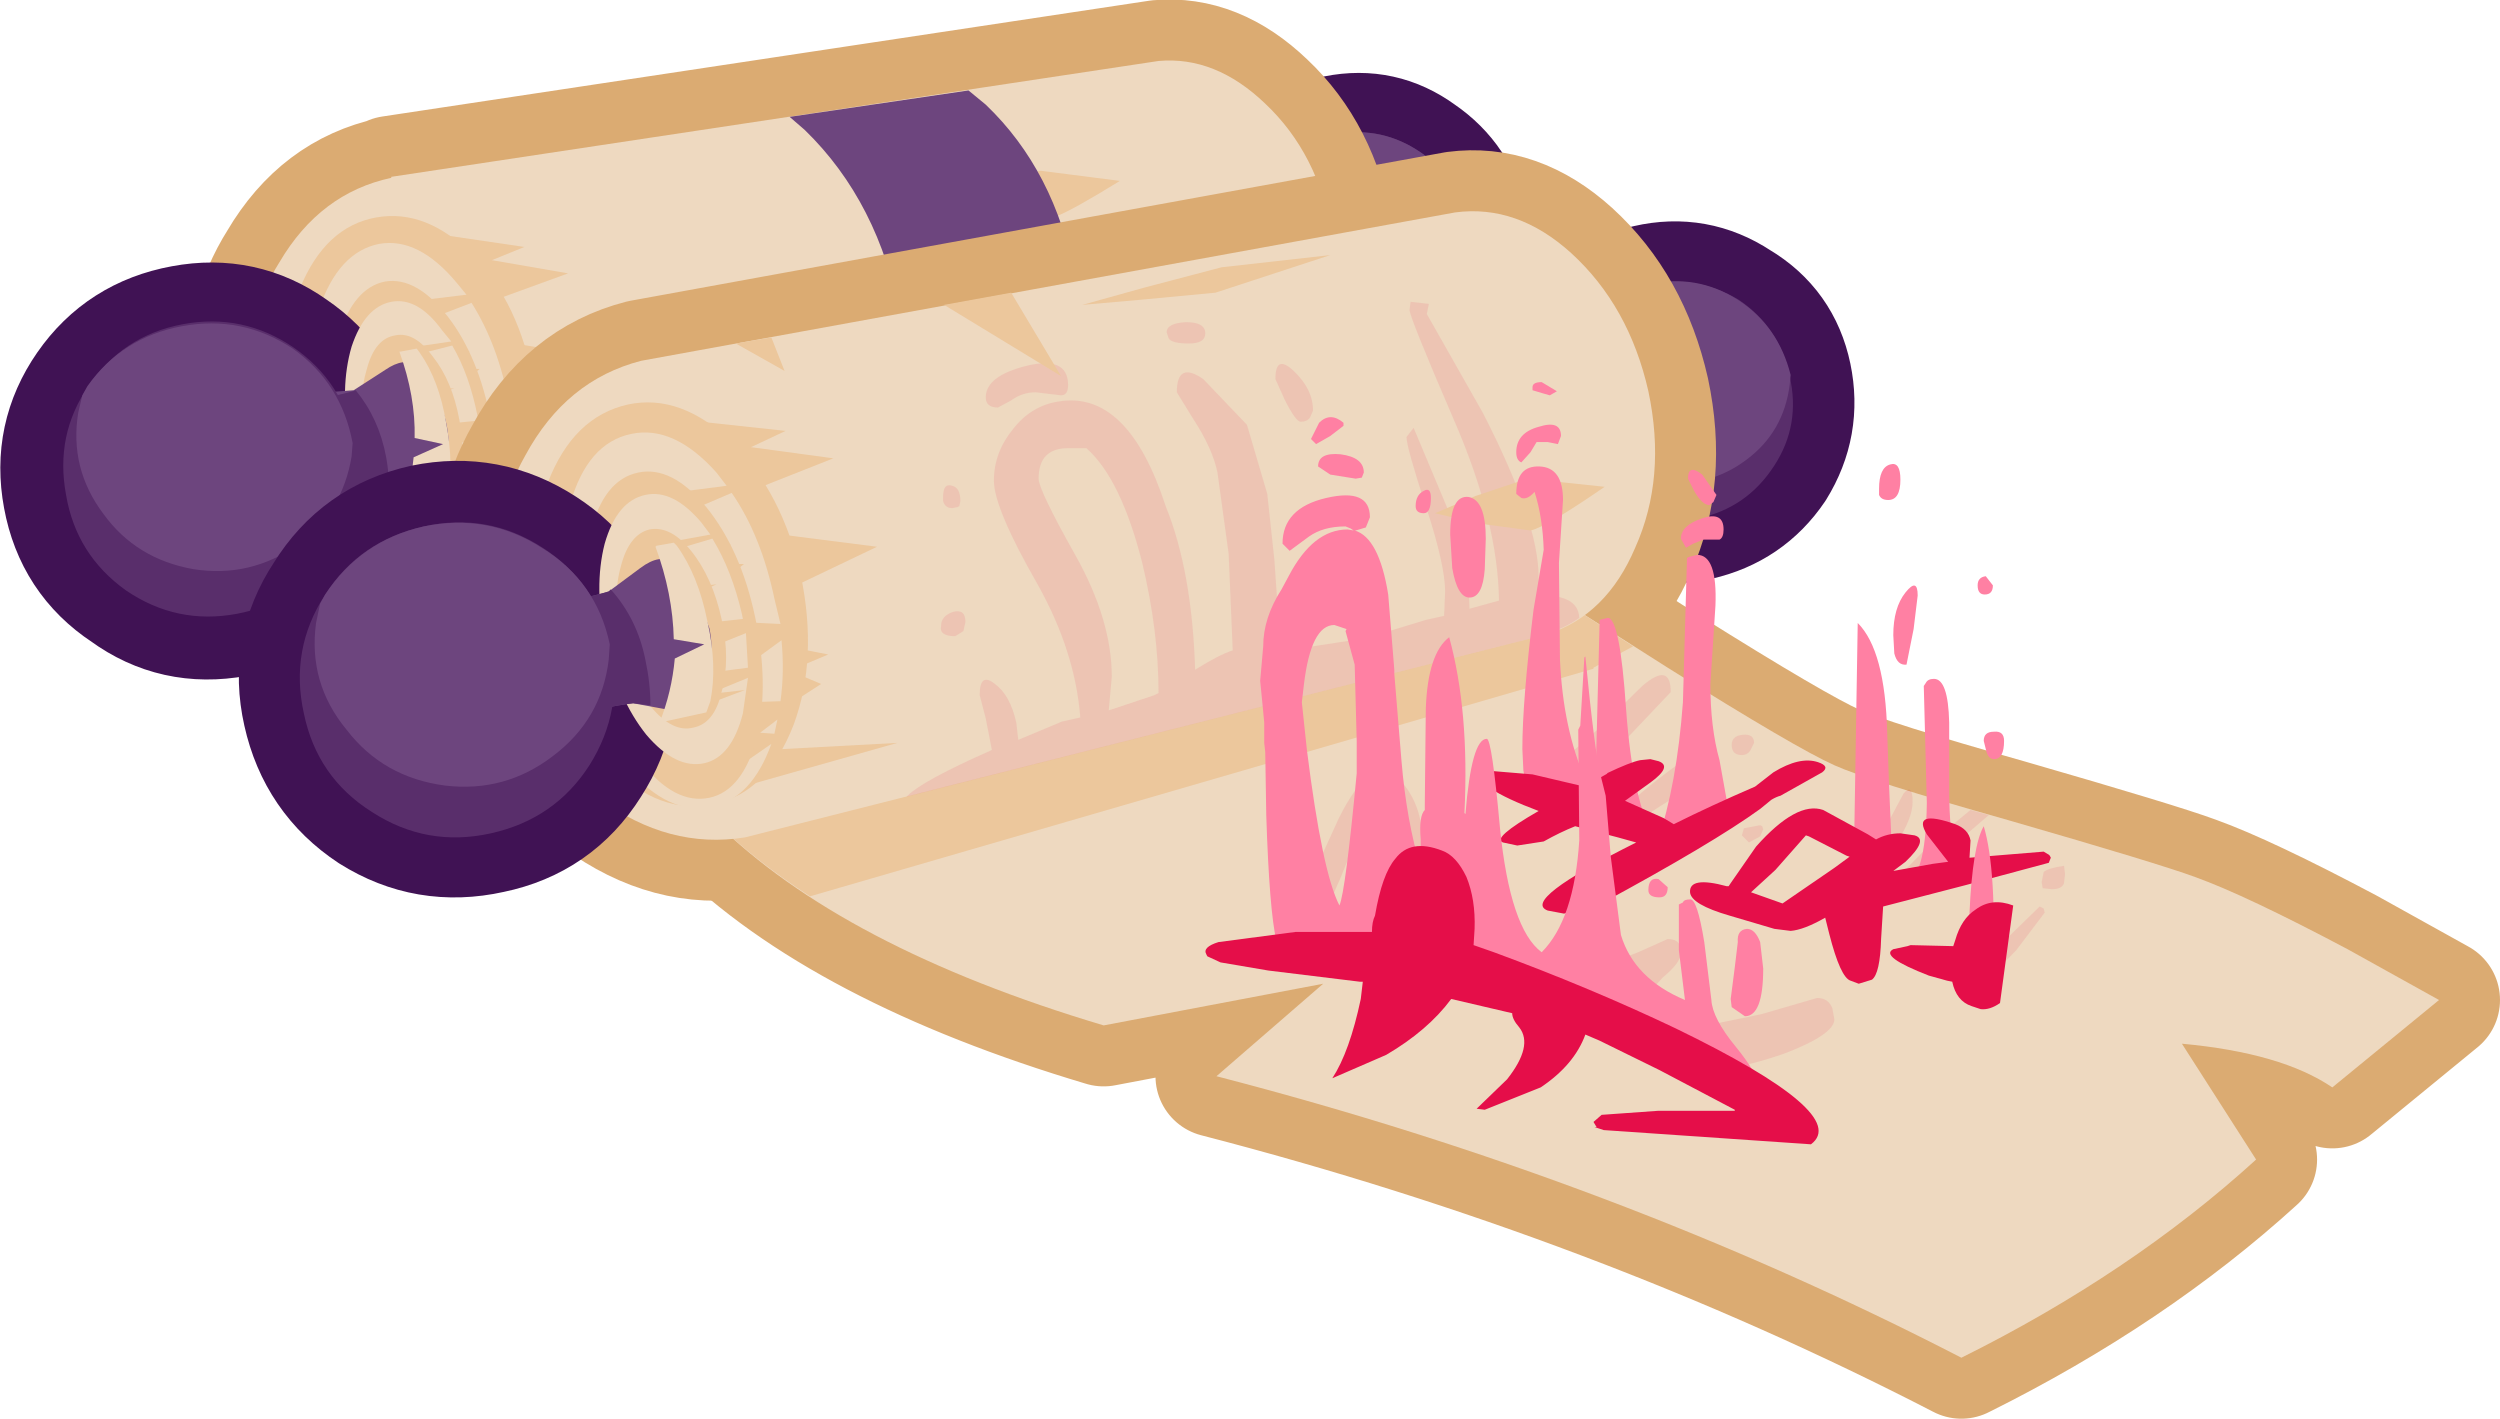<?xml version="1.0" encoding="UTF-8" standalone="no"?>
<svg xmlns:xlink="http://www.w3.org/1999/xlink" height="69.8px" width="123.0px" xmlns="http://www.w3.org/2000/svg">
  <g transform="matrix(1.0, 0.0, 0.0, 1.0, 44.55, 31.05)">
    <path d="M21.2 -24.35 Q23.45 -24.8 25.3 -23.45 27.2 -22.15 27.65 -19.9 28.05 -17.65 26.75 -15.75 25.5 -13.95 23.25 -13.5 21.0 -13.1 19.1 -14.35 17.2 -15.65 16.8 -17.9 16.35 -20.15 17.65 -22.05 18.95 -23.95 21.2 -24.35" fill="#401254" fill-rule="evenodd" stroke="none"/>
    <path d="M21.2 -24.35 Q23.45 -24.8 25.3 -23.45 27.2 -22.15 27.65 -19.9 28.05 -17.65 26.75 -15.75 25.5 -13.95 23.25 -13.5 21.0 -13.1 19.1 -14.35 17.2 -15.65 16.8 -17.9 16.35 -20.15 17.65 -22.05 18.95 -23.95 21.2 -24.35 Z" fill="none" stroke="#401254" stroke-linecap="round" stroke-linejoin="round" stroke-width="6.0"/>
    <path d="M26.75 -15.85 Q25.45 -13.95 23.2 -13.55 20.95 -13.15 19.05 -14.45 17.2 -15.75 16.75 -18.0 16.35 -20.25 17.65 -22.15 18.95 -24.05 21.2 -24.45 23.45 -24.85 25.35 -23.55 27.25 -22.25 27.65 -20.0 28.1 -17.75 26.75 -15.85" fill="#592e6b" fill-rule="evenodd" stroke="none"/>
    <path d="M27.65 -20.05 L27.6 -19.5 Q27.25 -17.4 25.5 -16.2 23.8 -14.95 21.65 -15.25 19.45 -15.65 18.2 -17.3 17.0 -19.05 17.3 -21.15 L17.45 -21.85 17.65 -22.15 Q18.95 -24.0 21.2 -24.45 23.45 -24.85 25.35 -23.55 27.2 -22.3 27.65 -20.05" fill="#6d457e" fill-rule="evenodd" stroke="none"/>
    <path d="M17.7 -25.95 Q20.3 -23.5 21.0 -19.5 21.75 -15.5 20.25 -12.25 18.8 -9.25 16.1 -8.45 L16.1 -8.4 -21.25 -0.2 -21.25 -0.25 Q-24.75 0.25 -27.85 -2.25 L-28.2 -2.55 -25.95 -3.3 -28.95 -3.2 Q-30.75 -5.0 -31.65 -7.55 L-31.4 -6.9 -28.15 -8.25 -31.85 -8.15 -32.0 -8.8 -27.1 -11.05 -32.25 -10.1 -32.2 -9.8 Q-32.55 -11.8 -32.35 -13.6 L-28.9 -15.35 -32.05 -15.25 Q-31.65 -16.8 -30.8 -18.15 -28.8 -21.55 -25.3 -22.3 L-25.3 -22.35 12.45 -28.05 Q15.25 -28.3 17.7 -25.95 M-28.2 -2.55 L-28.55 -2.85 -28.2 -2.55" fill="#eed9c0" fill-rule="evenodd" stroke="none"/>
    <path d="M17.7 -25.95 Q20.3 -23.5 21.0 -19.5 21.75 -15.5 20.25 -12.25 18.8 -9.25 16.1 -8.45 L16.1 -8.4 -21.25 -0.2 -21.25 -0.25 Q-24.75 0.25 -27.85 -2.25 L-28.2 -2.55 -25.95 -3.3 -28.95 -3.2 Q-30.75 -5.0 -31.65 -7.55 L-31.4 -6.9 -28.15 -8.25 -31.85 -8.15 -32.0 -8.8 -27.1 -11.05 -32.25 -10.1 -32.2 -9.8 Q-32.55 -11.8 -32.35 -13.6 L-28.9 -15.35 -32.05 -15.25 Q-31.65 -16.8 -30.8 -18.15 -28.8 -21.55 -25.3 -22.3 L-25.3 -22.35 12.45 -28.05 Q15.25 -28.3 17.7 -25.95 M-28.2 -2.55 L-28.55 -2.85 -28.2 -2.55" fill="none" stroke="#dbab72" stroke-linecap="round" stroke-linejoin="round" stroke-width="6.0"/>
    <path d="M17.7 -25.95 Q20.3 -23.5 21.0 -19.5 21.75 -15.5 20.25 -12.25 18.8 -9.25 16.1 -8.45 L16.1 -8.4 -21.25 -0.2 -21.25 -0.25 Q-24.75 0.25 -27.85 -2.25 L-28.2 -2.55 -25.95 -3.3 -28.95 -3.2 Q-30.75 -5.0 -31.65 -7.55 L-31.4 -6.9 -28.15 -8.25 -31.85 -8.15 -32.0 -8.8 -27.1 -11.05 -32.25 -10.1 -32.2 -9.8 Q-32.55 -11.8 -32.35 -13.6 L-28.9 -15.35 -32.05 -15.25 Q-31.65 -16.8 -30.8 -18.15 -28.8 -21.55 -25.3 -22.3 L-25.3 -22.35 12.45 -28.05 Q15.25 -28.3 17.7 -25.95 M-28.2 -2.55 L-28.55 -2.85 -28.2 -2.55" fill="#eed9c0" fill-rule="evenodd" stroke="none"/>
    <path d="M-27.1 -11.05 L-30.45 -10.45 Q-30.75 -12.65 -30.45 -14.6 -29.7 -15.0 -28.9 -15.35 L-30.3 -15.35 -29.8 -16.85 Q-28.55 -19.9 -26.05 -20.35 -23.55 -20.8 -21.25 -18.45 -19.0 -16.1 -18.3 -12.25 -17.55 -8.4 -18.8 -5.35 -20.1 -2.25 -22.6 -1.8 -25.1 -1.35 -27.35 -3.75 -29.55 -6.0 -30.3 -9.6 L-27.1 -11.05 M-25.95 -3.3 L-26.85 -3.3 -26.6 -3.1 -25.95 -3.3 M-29.7 -7.6 L-28.15 -8.25 -29.9 -8.2 -29.7 -7.6" fill="#ecc79c" fill-rule="evenodd" stroke="none"/>
    <path d="M-25.95 -3.3 L-26.6 -3.1 -26.85 -3.3 -25.95 -3.3" fill="#ecc79c" fill-rule="evenodd" stroke="none"/>
    <path d="M-20.45 -16.2 L-19.85 -14.25 -14.7 -13.4 -19.0 -11.6 -18.8 -8.95 -17.15 -8.55 -18.9 -7.85 -17.5 -7.2 -19.25 -6.15 -20.2 -4.2 -14.05 -4.4 -20.95 -2.65 -22.3 -10.0 -24.95 -9.5 -25.75 -16.45 -23.5 -19.6 -18.75 -18.9 -20.35 -18.25 -16.6 -17.6 -20.45 -16.2" fill="#ecc79c" fill-rule="evenodd" stroke="none"/>
    <path d="M-28.85 -15.85 Q-27.9 -18.65 -25.9 -19.05 -23.95 -19.4 -22.05 -17.1 L-21.6 -16.55 -24.5 -16.2 -23.45 -10.55 -25.1 -10.25 -23.85 -5.05 -21.8 -3.25 -19.9 -4.5 Q-20.85 -2.05 -22.7 -1.7 -24.7 -1.3 -26.55 -3.6 -28.45 -5.9 -29.1 -9.45 -29.75 -13.05 -28.85 -15.85 M-22.7 -14.1 L-23.7 -15.25 -21.35 -16.15 Q-20.05 -14.1 -19.5 -11.2 L-19.3 -10.0 -21.2 -10.2 -21.8 -12.15 -20.95 -12.9 -22.1 -12.9 -21.45 -13.75 -22.7 -14.1 M-20.9 -6.45 L-21.05 -8.05 -19.25 -9.3 Q-19.15 -7.8 -19.4 -6.45 L-20.9 -6.45 M-19.55 -5.65 L-19.75 -5.0 -20.35 -5.05 -19.55 -5.65" fill="#eed9c0" fill-rule="evenodd" stroke="none"/>
    <path d="M-22.5 -15.45 Q-21.0 -13.5 -20.4 -10.35 -19.85 -7.25 -20.55 -4.8 -21.3 -2.35 -22.85 -2.1 -24.4 -1.8 -25.95 -3.85 -27.45 -5.8 -28.0 -8.9 -28.6 -12.05 -27.9 -14.5 -27.15 -16.9 -25.6 -17.2 -24.05 -17.45 -22.5 -15.45" fill="#ecc79c" fill-rule="evenodd" stroke="none"/>
    <path d="M-27.15 -9.2 Q-26.6 -6.2 -28.3 -3.8 -30.0 -1.3 -32.95 -0.75 -35.95 -0.2 -38.35 -1.95 -40.85 -3.6 -41.4 -6.6 -41.95 -9.55 -40.25 -12.0 -38.55 -14.45 -35.55 -15.0 -32.6 -15.55 -30.2 -13.85 -27.7 -12.15 -27.15 -9.2" fill="#592e6b" fill-rule="evenodd" stroke="none"/>
    <path d="M-27.15 -9.2 Q-26.6 -6.2 -28.3 -3.8 -30.0 -1.3 -32.95 -0.75 -35.95 -0.2 -38.35 -1.95 -40.85 -3.6 -41.4 -6.6 -41.95 -9.55 -40.25 -12.0 -38.55 -14.45 -35.55 -15.0 -32.6 -15.55 -30.2 -13.85 -27.7 -12.15 -27.15 -9.2 Z" fill="none" stroke="#401254" stroke-linecap="round" stroke-linejoin="round" stroke-width="6.0"/>
    <path d="M-27.25 -14.0 Q-26.6 -15.95 -25.3 -16.2 -24.0 -16.45 -22.8 -14.8 L-22.35 -14.25 -25.75 -13.75 -25.65 -13.2 -22.3 -14.05 Q-21.45 -12.6 -21.05 -10.55 L-21.05 -10.35 -23.15 -10.15 -23.65 -11.4 -22.2 -11.95 -24.05 -11.8 -22.85 -12.45 -24.85 -12.45 -25.55 -12.75 -24.3 -5.9 -21.0 -7.05 -22.75 -6.95 -20.85 -7.6 -21.15 -5.95 Q-21.7 -4.0 -23.0 -3.75 -24.3 -3.5 -25.6 -5.15 -26.9 -6.8 -27.35 -9.35 -27.85 -11.95 -27.25 -14.0 M-20.8 -8.05 L-23.3 -7.8 -23.3 -8.75 -20.9 -9.6 -20.8 -8.05" fill="#eed9c0" fill-rule="evenodd" stroke="none"/>
    <path d="M-23.25 -13.5 Q-22.3 -12.3 -21.95 -10.4 -21.6 -8.5 -22.05 -7.0 -22.45 -5.55 -23.4 -5.35 -24.4 -5.2 -25.3 -6.4 -26.25 -7.65 -26.6 -9.55 -26.95 -11.45 -26.5 -12.9 -26.1 -14.4 -25.1 -14.55 -24.15 -14.75 -23.25 -13.5" fill="#ecc79c" fill-rule="evenodd" stroke="none"/>
    <path d="M-23.2 -11.8 Q-22.7 -10.9 -22.55 -10.0 -22.4 -9.1 -22.5 -8.05 L-22.85 -6.65 Q-23.3 -5.95 -24.4 -6.2 L-26.15 -6.6 Q-29.1 -6.35 -31.75 -5.0 L-32.95 -11.4 -27.15 -11.85 -25.6 -12.85 Q-24.65 -13.5 -24.05 -13.05 L-23.2 -11.8" fill="#6d457e" fill-rule="evenodd" stroke="none"/>
    <path d="M-27.05 -11.85 Q-25.9 -10.45 -25.55 -8.55 -25.35 -7.45 -25.45 -6.45 L-26.25 -6.55 Q-29.2 -6.3 -31.8 -4.95 L-32.95 -11.35 Q-30.05 -11.0 -27.2 -11.8 L-27.05 -11.85" fill="#592e6b" fill-rule="evenodd" stroke="none"/>
    <path d="M-28.25 -3.9 Q-29.95 -1.4 -32.9 -0.85 -35.85 -0.3 -38.35 -2.0 -40.8 -3.75 -41.3 -6.7 -41.85 -9.65 -40.2 -12.05 -38.5 -14.55 -35.55 -15.1 -32.6 -15.65 -30.1 -13.95 -27.65 -12.25 -27.1 -9.3 -26.6 -6.35 -28.25 -3.9" fill="#592e6b" fill-rule="evenodd" stroke="none"/>
    <path d="M-27.2 -9.25 L-27.25 -8.6 Q-27.7 -5.85 -29.9 -4.25 -32.25 -2.6 -35.05 -3.05 -37.85 -3.55 -39.45 -5.75 -41.15 -8.0 -40.7 -10.75 L-40.5 -11.6 -40.25 -12.05 Q-38.55 -14.45 -35.6 -15.0 -32.65 -15.55 -30.15 -13.9 -27.75 -12.2 -27.2 -9.25" fill="#6d457e" fill-rule="evenodd" stroke="none"/>
    <path d="M-24.05 -13.9 L-23.9 -13.7 Q-22.95 -12.35 -22.6 -10.25 -22.2 -8.15 -22.55 -6.5 L-22.8 -5.95 -24.95 -5.55 Q-24.35 -7.0 -24.2 -8.55 L-22.75 -9.2 -24.15 -9.5 Q-24.1 -11.55 -24.9 -13.75 L-24.85 -13.75 -24.05 -13.9" fill="#eed9c0" fill-rule="evenodd" stroke="none"/>
    <path d="M2.9 -20.25 L4.5 -21.4 Q6.2 -22.6 6.65 -22.65 L10.55 -22.15 Q8.2 -20.7 7.4 -20.4 L4.9 -20.2 2.9 -20.25 M-5.85 -5.9 L-2.55 -6.95 3.05 -7.4 -1.8 -6.0 -5.5 -5.4 -8.4 -5.1 -5.85 -5.9" fill="#ecc79c" fill-rule="evenodd" stroke="none"/>
    <path d="M3.95 -25.9 Q7.35 -22.65 8.35 -17.4 9.3 -12.2 7.25 -7.95 L6.05 -5.9 6.3 -6.25 -1.75 -4.5 -1.35 -5.2 Q0.8 -9.8 -0.25 -15.45 -1.3 -21.1 -4.95 -24.65 L-5.7 -25.3 3.1 -26.6 3.95 -25.9" fill="#6d457e" fill-rule="evenodd" stroke="none"/>
    <path d="M31.6 -1.95 L37.5 1.8 Q43.8 5.75 45.7 6.6 47.35 7.35 54.25 9.3 61.7 11.45 63.45 12.1 65.95 13.0 70.95 15.65 L75.45 18.15 70.2 22.45 Q67.7 20.75 62.8 20.3 L66.45 26.0 Q60.3 31.6 51.95 35.75 35.0 27.0 15.3 21.9 L20.55 17.35 9.75 19.4 Q-3.15 15.55 -9.4 9.35 L31.6 -1.95" fill="#eed9c0" fill-rule="evenodd" stroke="none"/>
    <path d="M31.6 -1.95 L-9.4 9.35 Q-3.15 15.55 9.75 19.4 L20.55 17.35 15.3 21.9 Q35.0 27.0 51.95 35.75 60.3 31.6 66.45 26.0 L62.8 20.3 Q67.7 20.75 70.2 22.45 L75.45 18.15 70.95 15.65 Q65.95 13.0 63.45 12.1 61.7 11.45 54.25 9.3 47.35 7.35 45.7 6.6 43.8 5.75 37.5 1.8 L31.6 -1.95 Z" fill="none" stroke="#dbab72" stroke-linecap="round" stroke-linejoin="round" stroke-width="6.0"/>
    <path d="M36.5 -17.0 Q38.9 -17.55 40.95 -16.2 43.05 -14.95 43.55 -12.55 44.05 -10.15 42.75 -8.05 41.4 -6.05 39.0 -5.5 36.65 -5.0 34.6 -6.3 32.55 -7.6 32.05 -10.0 31.55 -12.4 32.8 -14.45 34.15 -16.5 36.5 -17.0" fill="#401254" fill-rule="evenodd" stroke="none"/>
    <path d="M36.5 -17.0 Q38.9 -17.55 40.95 -16.2 43.05 -14.95 43.55 -12.55 44.05 -10.15 42.75 -8.05 41.4 -6.05 39.0 -5.5 36.65 -5.0 34.6 -6.3 32.55 -7.6 32.05 -10.0 31.55 -12.4 32.8 -14.45 34.15 -16.5 36.5 -17.0 Z" fill="none" stroke="#401254" stroke-linecap="round" stroke-linejoin="round" stroke-width="6.0"/>
    <path d="M42.75 -8.15 Q41.4 -6.05 39.0 -5.55 36.6 -5.0 34.6 -6.35 32.55 -7.65 32.0 -10.05 31.5 -12.45 32.85 -14.5 34.1 -16.5 36.5 -17.05 38.9 -17.55 41.0 -16.3 43.0 -14.95 43.5 -12.55 44.05 -10.15 42.75 -8.15" fill="#592e6b" fill-rule="evenodd" stroke="none"/>
    <path d="M43.55 -12.6 L43.5 -12.1 Q43.2 -9.8 41.4 -8.45 39.55 -7.05 37.3 -7.35 35.0 -7.65 33.6 -9.45 32.15 -11.2 32.45 -13.45 L32.6 -14.15 32.8 -14.5 Q34.15 -16.55 36.55 -17.05 38.9 -17.6 40.95 -16.3 42.95 -15.0 43.55 -12.6" fill="#6d457e" fill-rule="evenodd" stroke="none"/>
    <path d="M32.75 -18.6 Q35.6 -16.0 36.55 -11.8 37.45 -7.55 35.9 -4.1 34.5 -0.8 31.6 0.15 L-7.9 10.15 Q-11.65 10.75 -15.05 8.25 L-15.4 7.95 -13.05 7.05 -16.25 7.2 Q-18.2 5.4 -19.2 2.75 L-18.95 3.4 -15.55 1.9 -19.5 2.05 -19.65 1.4 -14.55 -1.15 -19.95 0.0 -19.95 0.35 Q-20.35 -1.8 -20.2 -3.7 L-16.6 -5.7 -19.9 -5.5 Q-19.55 -7.15 -18.7 -8.65 -16.7 -12.35 -13.0 -13.3 L27.05 -20.6 Q30.1 -21.0 32.75 -18.6 M-15.4 7.95 L-15.8 7.65 -15.4 7.95" fill="#eed9c0" fill-rule="evenodd" stroke="none"/>
    <path d="M32.75 -18.6 Q35.6 -16.0 36.55 -11.8 37.45 -7.55 35.9 -4.1 34.5 -0.8 31.6 0.15 L-7.9 10.15 Q-11.65 10.75 -15.05 8.25 L-15.4 7.95 -13.05 7.05 -16.25 7.2 Q-18.2 5.4 -19.2 2.75 L-18.95 3.4 -15.55 1.9 -19.5 2.05 -19.65 1.4 -14.55 -1.15 -19.95 0.0 -19.95 0.35 Q-20.35 -1.8 -20.2 -3.7 L-16.6 -5.7 -19.9 -5.5 Q-19.55 -7.15 -18.7 -8.65 -16.7 -12.35 -13.0 -13.3 L27.05 -20.6 Q30.1 -21.0 32.75 -18.6 M-15.4 7.95 L-15.8 7.65 -15.4 7.95" fill="none" stroke="#dbab72" stroke-linecap="round" stroke-linejoin="round" stroke-width="6.0"/>
    <path d="M31.6 -1.95 L37.5 1.8 Q43.8 5.75 45.7 6.6 47.35 7.35 54.25 9.3 61.7 11.45 63.45 12.1 65.95 13.0 70.95 15.65 L75.45 18.15 70.2 22.45 Q67.7 20.75 62.8 20.3 L66.45 26.0 Q60.3 31.6 51.95 35.75 35.0 27.0 15.3 21.9 L20.55 17.35 9.75 19.4 Q-3.15 15.55 -9.4 9.35 L31.6 -1.95" fill="#eed9c0" fill-rule="evenodd" stroke="none"/>
    <path d="M37.65 3.0 L34.95 5.85 31.7 8.5 31.15 8.25 31.1 7.95 Q31.1 7.5 32.45 6.25 L34.1 4.8 36.25 2.7 Q37.65 1.5 37.65 3.0 M57.05 11.95 L57.0 12.4 Q56.9 12.7 56.4 12.7 L55.95 12.65 55.9 12.35 56.0 11.85 Q56.25 11.65 57.0 11.55 L57.05 11.95 M56.0 13.65 L56.05 13.85 54.65 15.7 Q53.15 17.3 52.55 17.3 L52.35 17.25 52.3 17.1 53.8 15.5 55.8 13.55 56.0 13.65 M52.4 8.8 L53.3 9.05 51.85 10.3 48.8 12.65 48.6 12.65 48.5 12.45 50.7 10.2 52.4 8.8 M49.55 8.4 Q49.55 9.2 48.8 10.35 L47.3 12.1 46.95 11.7 47.55 10.65 48.3 9.5 49.1 8.0 Q49.55 7.45 49.55 8.4 M41.75 5.5 L41.55 5.9 Q41.4 6.1 41.15 6.1 40.65 6.1 40.65 5.6 40.65 5.15 41.2 5.1 41.75 5.05 41.75 5.5 M42.2 9.75 L42.05 10.1 41.5 10.4 41.15 10.05 41.25 9.7 42.05 9.55 42.15 9.6 42.2 9.75 M38.1 8.0 L35.35 9.75 35.0 9.6 34.95 9.25 Q35.4 8.5 37.6 6.85 39.9 5.1 39.9 5.95 39.9 6.6 38.1 8.0 M37.5 15.15 Q38.2 15.15 38.15 15.85 38.15 16.3 37.25 17.05 L36.3 18.1 36.7 18.9 Q37.25 19.65 38.2 19.65 L42.1 18.85 44.85 18.05 Q45.4 18.05 45.6 18.55 L45.7 19.1 Q45.7 19.85 43.2 20.8 40.85 21.6 39.5 21.6 39.3 21.6 37.75 20.85 L35.8 19.75 Q35.3 19.35 35.2 18.65 35.1 18.25 35.15 17.5 L35.2 17.4 33.9 17.55 32.6 17.7 29.55 17.05 27.5 16.35 23.85 15.5 Q23.3 15.4 23.3 14.7 L24.15 10.5 24.1 9.45 Q23.95 8.5 23.4 8.5 22.85 8.5 21.4 12.15 19.85 15.75 19.25 15.75 L18.8 15.45 18.75 15.1 19.75 12.65 21.3 9.25 Q23.0 5.8 24.35 7.35 25.45 8.55 25.45 10.5 L25.4 12.05 24.75 14.25 28.3 15.4 31.7 16.5 Q34.35 16.5 36.05 15.8 L37.5 15.15" fill="#e50e49" fill-opacity="0.102" fill-rule="evenodd" stroke="none"/>
    <path d="M33.85 1.8 L33.85 1.85 -4.7 13.05 Q-7.4 11.3 -9.4 9.35 L31.6 -1.95 35.8 0.75 33.85 1.8" fill="#ecc79c" fill-rule="evenodd" stroke="none"/>
    <path d="M32.75 -18.6 Q35.6 -16.0 36.55 -11.8 37.45 -7.55 35.9 -4.1 34.5 -0.8 31.6 0.15 L-7.9 10.15 Q-11.65 10.75 -15.05 8.25 L-15.4 7.95 -13.05 7.05 -16.25 7.2 Q-18.2 5.4 -19.2 2.75 L-18.95 3.4 -15.55 1.9 -19.5 2.05 -19.65 1.4 -14.55 -1.15 -19.95 0.0 -19.95 0.35 Q-20.35 -1.8 -20.2 -3.7 L-16.6 -5.7 -19.9 -5.5 Q-19.55 -7.15 -18.7 -8.65 -16.7 -12.35 -13.0 -13.3 L27.05 -20.6 Q30.1 -21.0 32.75 -18.6 M-15.4 7.95 L-15.8 7.65 -15.4 7.95" fill="#eed9c0" fill-rule="evenodd" stroke="none"/>
    <path d="M24.8 -15.8 L24.85 -16.2 25.75 -16.1 25.65 -15.6 28.4 -10.75 Q31.15 -5.4 31.15 -2.65 L31.2 -1.75 Q33.1 -1.8 33.15 -0.65 32.45 -0.15 31.6 0.1 L31.6 0.15 0.05 8.15 0.1 8.1 Q0.85 7.35 4.25 5.85 L3.95 4.3 3.65 3.15 Q3.65 2.0 4.4 2.6 5.15 3.15 5.45 4.5 L5.55 5.35 7.7 4.45 8.6 4.25 Q8.35 1.0 6.5 -2.3 4.35 -6.05 4.35 -7.4 4.35 -8.8 5.3 -9.95 6.2 -11.1 7.55 -11.3 10.95 -11.85 12.8 -6.15 14.1 -2.95 14.25 1.9 15.45 1.15 16.1 0.95 L15.9 -3.8 15.35 -7.8 Q15.1 -9.0 14.15 -10.45 L13.35 -11.75 Q13.35 -13.3 14.65 -12.4 L16.8 -10.15 17.8 -6.75 18.15 -3.5 18.4 0.15 18.4 1.0 22.65 0.35 25.6 -0.55 26.5 -0.75 26.55 -1.95 Q26.55 -3.25 25.6 -6.15 24.65 -9.05 24.65 -9.55 L25.0 -10.0 27.1 -5.0 Q27.7 -3.3 27.75 -1.1 L29.2 -1.5 Q29.15 -5.4 27.0 -10.35 24.8 -15.45 24.8 -15.8 M13.95 -14.15 Q13.1 -14.15 12.95 -14.4 L12.85 -14.7 Q12.85 -15.15 13.8 -15.2 14.75 -15.2 14.75 -14.65 14.75 -14.15 13.95 -14.15 M19.45 -10.3 Q19.2 -10.3 18.65 -11.4 L18.2 -12.4 Q18.2 -13.65 19.1 -12.8 20.05 -11.9 20.05 -10.85 L19.9 -10.5 Q19.75 -10.3 19.45 -10.3 M12.45 3.05 Q12.45 0.0 11.65 -3.35 10.6 -7.5 8.9 -9.0 L8.0 -9.0 Q6.55 -9.0 6.55 -7.5 6.55 -6.95 8.35 -3.75 10.15 -0.55 10.15 2.25 L10.0 3.9 12.25 3.15 12.45 3.05 M7.65 -11.6 L6.4 -11.75 Q5.75 -11.75 5.2 -11.35 L4.55 -11.0 Q3.95 -11.0 3.95 -11.5 3.95 -12.55 5.95 -13.05 8.0 -13.55 8.0 -12.1 8.0 -11.6 7.65 -11.6 M2.3 -7.15 Q2.7 -7.05 2.7 -6.4 L2.65 -6.15 2.55 -6.1 2.3 -6.05 Q1.95 -6.05 1.85 -6.4 L1.85 -6.6 Q1.85 -7.3 2.3 -7.15 M2.85 0.0 L2.45 0.25 Q1.65 0.25 1.75 -0.25 1.75 -0.75 2.35 -0.95 2.95 -1.1 2.95 -0.45 L2.85 0.0" fill="#e50e49" fill-opacity="0.102" fill-rule="evenodd" stroke="none"/>
    <path d="M-17.6 -7.3 Q-16.35 -10.55 -13.65 -11.15 -11.05 -11.7 -8.55 -9.3 -6.05 -6.8 -5.15 -2.75 -4.3 1.35 -5.5 4.6 -6.8 7.95 -9.4 8.5 -12.1 9.1 -14.55 6.6 -16.95 4.3 -17.85 0.5 L-14.55 -1.15 -18.05 -0.4 Q-18.5 -2.75 -18.2 -4.8 L-16.6 -5.7 -18.05 -5.65 -17.6 -7.3 M-13.75 7.3 L-13.05 7.05 -14.05 7.1 -13.75 7.3 M-17.15 2.6 L-15.55 1.9 -17.4 2.0 -17.15 2.6" fill="#ecc79c" fill-rule="evenodd" stroke="none"/>
    <path d="M-13.75 7.3 L-14.05 7.1 -13.05 7.05 -13.75 7.3" fill="#ecc79c" fill-rule="evenodd" stroke="none"/>
    <path d="M-7.6 -6.9 L-6.9 -4.85 -1.4 -4.15 -5.9 -2.0 -5.6 0.8 -3.8 1.15 -5.7 1.95 -4.15 2.6 -6.0 3.8 -6.9 5.85 -0.4 5.5 -7.65 7.55 -9.35 -0.2 -12.2 0.4 -13.25 -6.95 -11.0 -10.4 -5.9 -9.85 -7.6 -9.05 -3.55 -8.5 -7.6 -6.9" fill="#ecc79c" fill-rule="evenodd" stroke="none"/>
    <path d="M-16.5 -6.25 Q-15.65 -9.25 -13.5 -9.7 -11.4 -10.15 -9.3 -7.8 L-8.8 -7.15 -11.9 -6.75 -10.6 -0.75 -12.35 -0.4 -10.8 5.15 -8.55 6.9 -6.6 5.55 Q-7.55 8.2 -9.5 8.65 -11.65 9.1 -13.7 6.7 -15.8 4.35 -16.6 0.6 -17.45 -3.2 -16.5 -6.25 M-9.9 -4.55 L-11.0 -5.75 -8.55 -6.8 Q-7.1 -4.7 -6.45 -1.6 L-6.15 -0.35 -8.2 -0.45 -8.85 -2.55 -7.95 -3.3 -9.25 -3.3 -8.6 -4.25 -9.9 -4.55 M-7.75 3.5 L-7.95 1.8 -6.1 0.45 Q-5.95 2.0 -6.15 3.45 L-7.75 3.5 M-6.45 5.05 L-7.15 5.0 -6.3 4.35 -6.45 5.05" fill="#eed9c0" fill-rule="evenodd" stroke="none"/>
    <path d="M-9.8 -6.1 Q-8.1 -4.0 -7.4 -0.7 -6.7 2.6 -7.3 5.2 -8.0 7.85 -9.65 8.2 -11.35 8.55 -13.0 6.45 -14.75 4.35 -15.45 1.05 -16.15 -2.25 -15.5 -4.85 -14.85 -7.45 -13.15 -7.8 -11.5 -8.15 -9.8 -6.1" fill="#ecc79c" fill-rule="evenodd" stroke="none"/>
    <path d="M-14.5 0.7 Q-13.8 3.85 -15.55 6.55 -17.25 9.25 -20.4 9.9 -23.55 10.6 -26.25 8.9 -28.9 7.15 -29.6 4.0 -30.3 0.9 -28.55 -1.75 -26.85 -4.5 -23.7 -5.2 -20.55 -5.85 -17.85 -4.1 -15.2 -2.4 -14.5 0.7" fill="#592e6b" fill-rule="evenodd" stroke="none"/>
    <path d="M-14.5 0.7 Q-13.8 3.85 -15.55 6.55 -17.25 9.25 -20.4 9.9 -23.55 10.6 -26.25 8.9 -28.9 7.15 -29.6 4.0 -30.3 0.9 -28.55 -1.75 -26.85 -4.5 -23.7 -5.2 -20.55 -5.85 -17.85 -4.1 -15.2 -2.4 -14.5 0.7 Z" fill="none" stroke="#401254" stroke-linecap="round" stroke-linejoin="round" stroke-width="6.0"/>
    <path d="M-14.8 -4.3 Q-14.2 -6.4 -12.8 -6.7 -11.45 -7.0 -10.05 -5.35 L-9.6 -4.75 -13.15 -4.1 -13.05 -3.5 -9.5 -4.55 Q-8.55 -3.0 -8.05 -0.85 L-8.0 -0.6 -10.25 -0.35 -10.85 -1.6 -9.3 -2.3 -11.3 -2.1 Q-10.65 -2.4 -10.05 -2.8 L-12.15 -2.75 -12.95 -3.05 -11.35 4.2 -7.9 2.9 -9.7 3.1 -7.75 2.3 -8.0 4.05 Q-8.55 6.2 -9.9 6.5 -11.3 6.8 -12.75 5.1 -14.15 3.35 -14.75 0.6 -15.35 -2.15 -14.8 -4.3 M-7.75 1.8 L-10.4 2.15 -10.35 1.1 -7.85 0.1 -7.75 1.8" fill="#eed9c0" fill-rule="evenodd" stroke="none"/>
    <path d="M-10.55 -3.95 Q-9.5 -2.65 -9.05 -0.6 -8.6 1.4 -9.05 3.0 -9.4 4.55 -10.45 4.75 -11.45 5.0 -12.5 3.75 -13.55 2.45 -14.0 0.45 -14.45 -1.6 -14.0 -3.2 -13.6 -4.75 -12.6 -5.0 -11.55 -5.2 -10.55 -3.95" fill="#ecc79c" fill-rule="evenodd" stroke="none"/>
    <path d="M-10.4 -2.1 L-9.65 -0.15 Q-9.45 0.8 -9.6 1.9 -9.65 2.9 -9.95 3.4 -10.35 4.2 -11.5 3.9 L-13.4 3.55 Q-16.55 3.95 -19.35 5.45 L-20.8 -1.3 Q-17.65 -1.05 -14.6 -1.95 L-13.05 -3.1 Q-12.05 -3.85 -11.4 -3.35 L-10.4 -2.1" fill="#6d457e" fill-rule="evenodd" stroke="none"/>
    <path d="M-14.5 -2.05 Q-13.2 -0.6 -12.8 1.4 -12.55 2.55 -12.55 3.65 L-13.4 3.55 Q-16.55 3.95 -19.3 5.45 L-20.75 -1.3 Q-17.6 -1.05 -14.6 -1.95 L-14.5 -2.05" fill="#592e6b" fill-rule="evenodd" stroke="none"/>
    <path d="M-15.55 6.6 Q-17.25 9.25 -20.4 9.95 -23.55 10.65 -26.25 8.9 -28.95 7.2 -29.6 4.05 -30.3 0.9 -28.55 -1.8 -26.85 -4.45 -23.7 -5.15 -20.55 -5.85 -17.85 -4.1 -15.2 -2.4 -14.5 0.75 -13.85 3.9 -15.55 6.6" fill="#592e6b" fill-rule="evenodd" stroke="none"/>
    <path d="M-14.55 0.65 L-14.6 1.4 Q-14.95 4.35 -17.35 6.15 -19.7 7.95 -22.65 7.6 -25.7 7.2 -27.5 4.85 -29.4 2.55 -29.0 -0.4 L-28.8 -1.35 -28.55 -1.8 Q-26.8 -4.45 -23.7 -5.15 -20.55 -5.8 -17.9 -4.1 -15.2 -2.45 -14.55 0.65" fill="#6d457e" fill-rule="evenodd" stroke="none"/>
    <path d="M-11.4 -4.35 L-11.25 -4.2 Q-10.2 -2.75 -9.75 -0.5 -9.25 1.7 -9.6 3.45 L-9.8 4.0 -12.1 4.5 Q-11.5 3.0 -11.35 1.35 L-9.9 0.65 -11.4 0.4 Q-11.45 -1.85 -12.3 -4.15 L-12.25 -4.2 -11.4 -4.35" fill="#eed9c0" fill-rule="evenodd" stroke="none"/>
    <path d="M26.05 -5.8 L28.15 -5.3 30.75 -4.95 Q31.5 -5.1 34.4 -7.1 L30.6 -7.5 28.05 -6.65 26.05 -5.8 M11.55 -16.3 L15.25 -16.65 20.9 -18.5 15.55 -17.9 11.75 -16.9 8.7 -16.05 11.55 -16.3" fill="#ecc79c" fill-rule="evenodd" stroke="none"/>
    <path d="M5.2 -16.65 L7.65 -12.55 1.9 -16.05 5.2 -16.65 M-5.95 -12.8 L-8.35 -14.15 -6.6 -14.45 -5.95 -12.8" fill="#ecc79c" fill-rule="evenodd" stroke="none"/>
    <path d="M31.35 -11.7 L30.85 -11.85 30.85 -12.0 Q30.85 -12.25 31.3 -12.25 L32.05 -11.8 31.7 -11.6 31.35 -11.7 M31.15 -10.05 Q32.25 -10.4 32.25 -9.6 L32.1 -9.2 31.6 -9.3 31.05 -9.3 30.75 -8.8 30.3 -8.3 Q30.05 -8.4 30.05 -8.8 30.05 -9.75 31.15 -10.05 M30.05 -6.75 Q30.05 -8.15 31.2 -8.1 32.35 -8.05 32.35 -6.45 L32.15 -3.35 32.2 1.4 Q32.35 4.8 33.45 7.3 L33.95 7.3 34.15 -0.4 34.15 -0.55 34.55 -0.65 Q35.15 -0.65 35.45 3.8 35.8 8.6 36.9 10.2 L35.75 9.8 35.1 9.75 35.2 10.0 34.75 9.05 34.55 9.3 34.05 9.45 33.5 9.4 33.15 9.2 32.35 8.8 32.35 8.7 Q31.5 7.85 30.95 7.85 30.55 7.85 30.4 6.85 L30.35 5.8 Q30.35 3.45 30.9 -1.05 L31.4 -4.0 Q31.35 -5.6 30.95 -6.85 30.6 -6.45 30.3 -6.55 L30.05 -6.75 M39.2 -7.7 L39.9 -6.7 39.75 -6.35 39.55 -6.2 Q39.2 -6.2 38.8 -6.9 L38.5 -7.5 Q38.5 -8.25 39.2 -7.7 M38.4 -4.1 L38.15 -4.55 Q38.15 -5.2 39.2 -5.55 40.25 -5.9 40.25 -5.0 40.25 -4.6 40.05 -4.5 L39.25 -4.5 38.75 -4.3 38.4 -4.1 M38.55 -3.65 L38.95 -3.75 Q39.95 -3.75 39.85 -1.25 L39.6 2.6 Q39.6 4.75 40.05 6.35 L40.5 8.85 40.5 9.0 Q39.8 9.05 38.8 9.55 L38.1 10.25 Q37.75 10.6 37.2 10.75 L37.05 10.35 37.0 10.35 Q37.95 7.55 38.25 3.5 L38.45 -3.6 38.55 -3.65 M47.9 -7.0 Q47.9 -8.05 48.45 -8.2 48.95 -8.35 48.95 -7.45 48.95 -6.45 48.35 -6.45 48.0 -6.45 47.9 -6.7 L47.9 -7.0 M53.1 -1.8 Q52.75 -1.8 52.75 -2.25 52.75 -2.65 53.15 -2.7 L53.5 -2.25 Q53.5 -1.8 53.1 -1.8 M49.8 -1.75 L49.6 -0.1 49.25 1.65 Q48.8 1.7 48.65 1.1 L48.6 0.2 Q48.6 -1.15 49.2 -1.9 49.8 -2.65 49.8 -1.75 M50.6 2.35 Q51.3 2.35 51.35 4.5 L51.35 8.1 Q51.4 11.1 52.0 12.15 L50.9 12.7 49.3 12.8 48.95 13.1 46.7 13.1 46.65 11.85 46.85 -0.4 Q48.2 0.95 48.3 5.0 48.5 11.05 48.65 12.2 L48.65 12.35 49.05 12.4 Q50.2 12.4 50.25 8.45 L50.1 2.7 50.2 2.55 Q50.3 2.35 50.6 2.35 M53.15 5.8 L53.05 5.4 Q53.05 4.95 53.55 4.95 54.05 4.9 54.05 5.4 54.05 6.3 53.55 6.3 53.25 6.3 53.15 5.8" fill="#ff80a3" fill-rule="evenodd" stroke="none"/>
    <path d="M56.25 11.4 L52.15 12.5 48.1 13.55 48.0 15.15 Q47.95 16.85 47.55 17.15 L46.9 17.35 46.5 17.2 Q46.0 17.05 45.45 14.9 L45.25 14.1 Q44.2 14.7 43.55 14.75 L42.75 14.65 40.55 14.0 Q38.65 13.45 38.6 12.85 38.55 12.05 40.4 12.55 L40.5 12.55 40.6 12.4 41.85 10.6 Q43.85 8.35 45.15 8.8 L47.35 10.0 47.75 10.25 Q48.3 9.95 48.95 9.95 L49.65 10.05 Q50.35 10.25 49.2 11.35 L48.6 11.8 50.55 11.45 51.3 11.35 50.25 10.0 Q49.5 8.75 51.65 9.5 52.3 9.75 52.4 10.3 L52.35 11.15 56.0 10.85 56.25 11.0 56.3 11.05 56.35 11.15 56.25 11.4 M45.1 6.95 L43.05 8.1 Q42.85 8.15 42.6 8.3 L42.05 8.75 Q39.7 10.45 34.15 13.45 L32.4 13.9 31.6 13.75 Q30.25 13.25 35.95 10.4 L35.05 10.15 32.95 9.6 Q32.2 9.9 31.4 10.35 L30.1 10.55 29.4 10.4 Q28.8 10.2 31.15 8.85 29.55 8.25 28.8 7.75 L28.4 7.4 Q28.0 7.05 28.45 6.85 L30.85 7.05 33.4 7.65 34.55 7.0 34.5 7.0 Q35.65 6.45 36.15 6.35 L36.65 6.3 37.05 6.4 Q37.75 6.65 36.65 7.45 L35.4 8.35 37.3 9.2 37.8 9.5 Q39.6 8.6 41.8 7.65 L42.7 6.95 Q44.0 6.15 44.9 6.45 45.5 6.65 45.1 6.95 M46.3 11.05 L44.45 10.1 44.3 10.05 42.8 11.75 41.6 12.85 43.15 13.4 45.7 11.65 46.45 11.1 46.3 11.05" fill="#e50e49" fill-rule="evenodd" stroke="none"/>
    <path d="M20.2 -9.2 L19.95 -9.45 20.35 -10.25 Q20.9 -10.8 21.55 -10.25 L21.55 -10.1 20.9 -9.6 20.2 -9.2 M20.3 -8.1 Q20.3 -8.8 21.4 -8.7 22.55 -8.55 22.55 -7.8 L22.45 -7.55 22.15 -7.5 20.9 -7.7 20.3 -8.1 M18.9 -3.95 L18.55 -4.3 Q18.55 -6.05 20.7 -6.55 22.85 -7.05 22.85 -5.6 L22.65 -5.1 22.15 -4.95 22.1 -4.95 Q23.3 -4.6 23.75 -1.8 L24.05 1.9 24.05 2.1 24.4 6.35 Q24.65 9.35 25.35 11.65 L25.35 10.25 Q25.25 9.1 25.55 8.8 L25.55 8.5 25.6 3.8 Q25.7 1.1 26.75 0.3 27.75 3.95 27.5 8.95 L27.55 9.0 Q27.85 5.3 28.6 5.3 28.85 5.3 29.25 9.7 29.75 14.65 31.3 15.8 32.9 14.2 33.15 10.3 L33.1 4.85 33.2 4.65 33.4 1.3 33.45 1.25 Q33.9 5.9 34.2 7.1 L34.45 8.1 34.7 11.1 35.2 14.95 Q35.85 17.1 38.35 18.15 L38.05 15.7 38.05 13.45 38.25 13.35 Q38.3 13.2 38.6 13.2 38.95 13.15 39.3 15.3 L39.65 18.15 Q39.7 19.05 40.85 20.45 41.95 21.8 41.95 22.4 L41.95 22.85 41.85 23.05 41.45 23.25 39.55 22.1 36.1 19.7 35.25 20.25 Q34.6 20.35 33.1 18.55 L32.3 17.45 31.55 17.65 Q30.6 17.75 29.5 16.8 L28.6 15.7 28.3 16.85 Q28.05 17.65 27.4 17.75 26.8 17.85 25.45 16.15 L23.9 13.85 23.4 15.35 Q22.85 16.45 21.7 16.6 20.3 16.75 19.35 15.7 18.6 14.85 18.25 15.25 17.9 13.75 17.75 9.05 L17.7 5.95 17.65 5.5 17.65 4.5 17.55 3.45 17.45 2.45 17.6 0.75 Q17.6 -0.65 18.5 -2.05 L18.85 -2.7 Q20.05 -5.0 21.75 -5.0 L22.05 -4.95 21.9 -5.05 21.65 -5.15 Q20.55 -5.15 19.85 -4.65 L18.9 -3.95 M19.6 2.65 L19.5 3.5 19.75 5.85 Q20.5 11.85 21.35 13.5 21.65 12.8 22.2 7.0 L22.2 6.9 22.2 5.4 22.1 1.65 21.65 0.0 21.7 -0.1 21.1 -0.3 Q19.95 -0.3 19.6 2.65 M27.7 -6.6 Q28.55 -6.45 28.55 -4.55 L28.5 -3.05 Q28.4 -1.65 27.75 -1.65 27.15 -1.65 26.9 -3.1 L26.8 -4.75 Q26.8 -6.7 27.7 -6.6 M25.5 -5.8 Q25.1 -5.8 25.1 -6.15 25.1 -6.7 25.5 -6.9 25.85 -7.1 25.85 -6.55 25.85 -5.8 25.5 -5.8 M37.1 13.1 Q36.55 13.1 36.55 12.75 36.55 12.1 37.05 12.2 L37.5 12.6 Q37.5 13.1 37.1 13.1 M41.4 14.65 Q41.8 14.65 42.05 15.3 L42.2 16.6 Q42.2 18.95 41.3 18.95 L40.65 18.5 40.6 18.1 40.8 16.55 40.95 15.3 Q40.9 14.7 41.4 14.65" fill="#ff80a3" fill-rule="evenodd" stroke="none"/>
    <path d="M34.15 20.15 L33.45 19.85 Q32.9 21.35 31.25 22.45 L28.5 23.55 28.1 23.5 29.6 22.05 Q30.9 20.4 30.2 19.5 29.85 19.1 29.85 18.8 L26.85 18.1 Q25.7 19.65 23.65 20.85 L21.0 22.0 Q21.85 20.7 22.4 18.1 L22.5 17.25 22.35 17.25 17.85 16.7 15.5 16.3 14.85 16.0 14.8 15.9 Q14.6 15.55 15.4 15.3 L19.2 14.8 22.95 14.8 Q22.95 14.3 23.1 14.0 23.45 11.95 24.1 11.2 24.85 10.2 26.4 10.8 27.1 11.05 27.6 12.1 28.05 13.2 28.0 14.65 L27.95 15.45 28.95 15.8 Q33.7 17.55 37.9 19.55 46.55 23.75 44.55 25.25 L34.35 24.55 33.9 24.4 34.0 24.4 33.85 24.15 34.25 23.8 37.05 23.6 40.8 23.6 40.8 23.55 37.1 21.6 34.15 20.15" fill="#e50e49" fill-rule="evenodd" stroke="none"/>
    <path d="M53.05 9.6 Q53.7 11.75 53.5 17.0 L53.5 17.15 52.35 16.6 52.35 13.85 Q52.5 10.55 53.05 9.6" fill="#ff80a3" fill-rule="evenodd" stroke="none"/>
    <path d="M49.3 15.5 L49.45 15.45 51.55 15.5 51.65 15.2 Q51.95 14.15 52.65 13.7 53.45 13.1 54.5 13.5 L53.85 18.3 Q53.35 18.65 52.9 18.6 L52.45 18.45 Q51.7 18.2 51.5 17.25 L51.25 17.2 50.35 16.95 Q47.9 16.0 48.6 15.65 L49.3 15.5" fill="#e50e49" fill-rule="evenodd" stroke="none"/>
  </g>
</svg>
